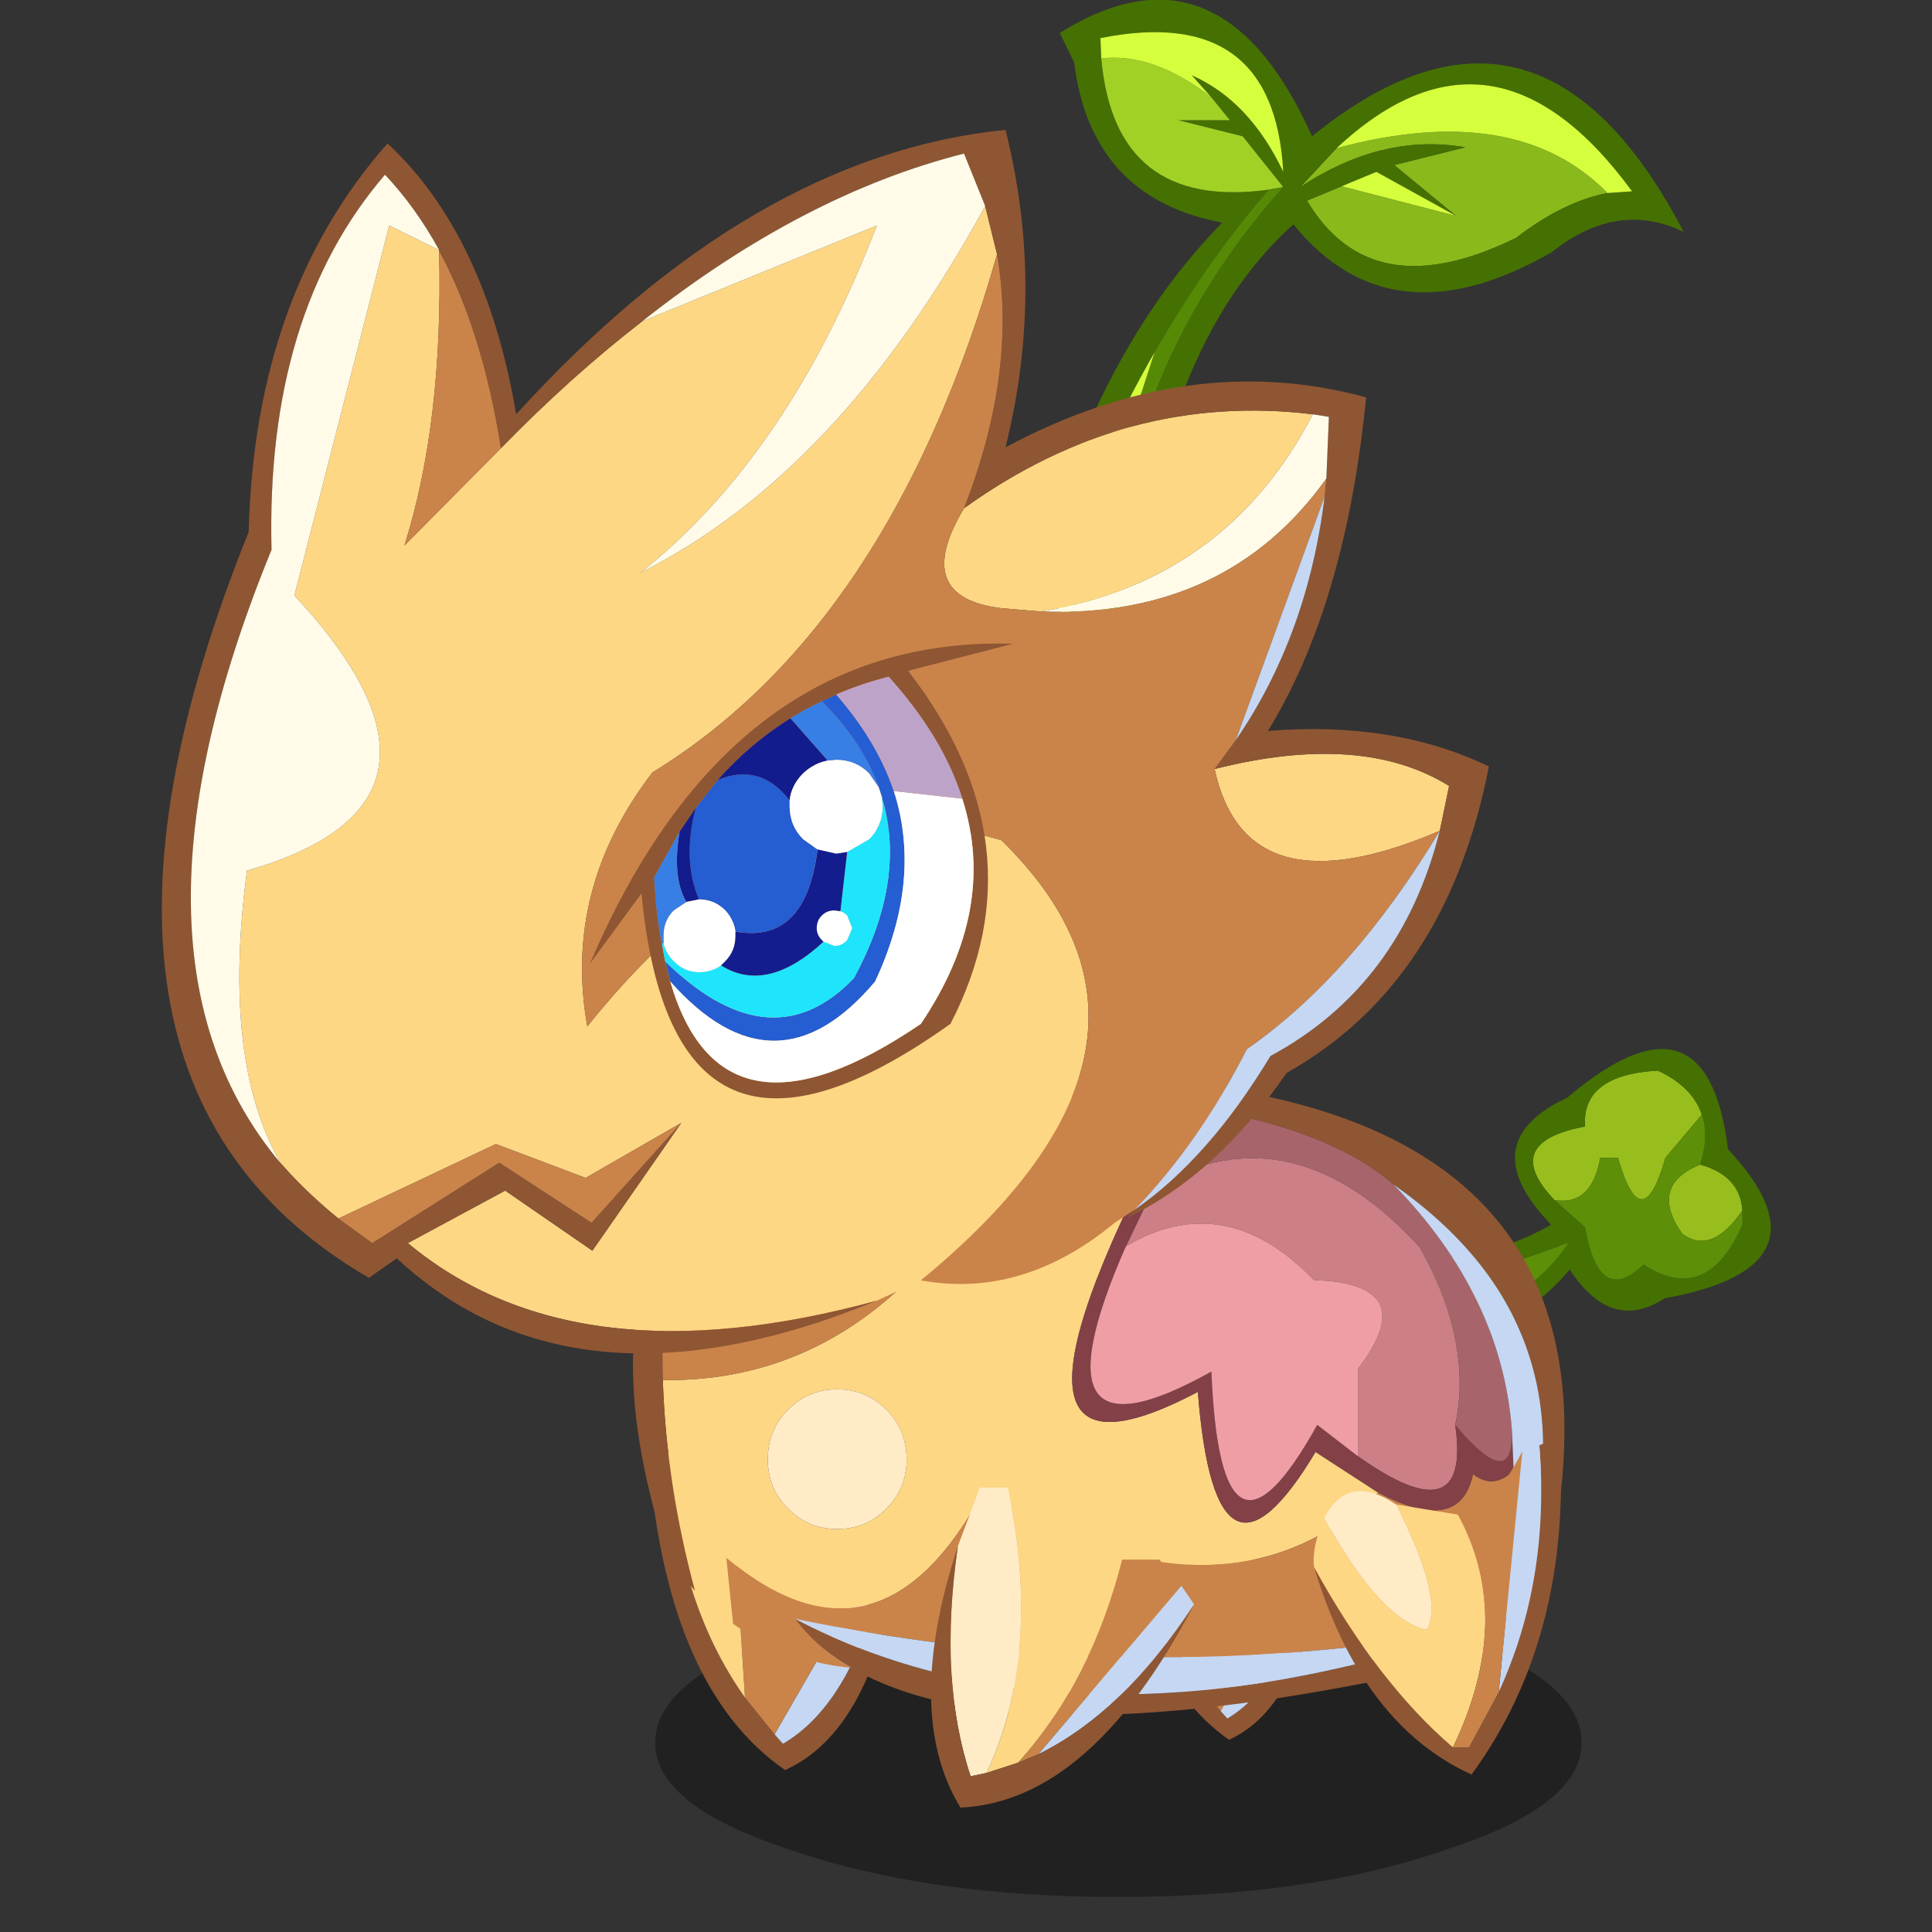 <svg xmlns:ffdec="https://www.free-decompiler.com/flash" xmlns:xlink="http://www.w3.org/1999/xlink" ffdec:objectType="frame" height="90" width="90" xmlns="http://www.w3.org/2000/svg"><rect width="100%" height="100%" fill="#333333" stroke="none"/><use ffdec:characterId="19" height="135.1" transform="translate(2.127) scale(.654)" width="122.9" xlink:href="#a"/><defs><use ffdec:characterId="2" height="15.4" transform="scale(1.246 1.24)" width="11.2" xlink:href="#b" id="j"/><use ffdec:characterId="2" height="15.4" width="11.2" xlink:href="#b" id="k"/><use ffdec:characterId="5" height="17.1" width="23.55" xlink:href="#c" id="l"/><use ffdec:characterId="7" height="37.75" width="55" xlink:href="#d" id="m"/><use ffdec:characterId="9" height="37.8" width="37.75" xlink:href="#e" id="n"/><use ffdec:characterId="11" height="72.25" width="78.4" xlink:href="#f" id="o"/><use ffdec:characterId="15" height="19.9" width="14.6" xlink:href="#g" id="p"/><use ffdec:characterId="17" height="18.95" width="15.55" xlink:href="#h" id="q"/><g id="a" transform="translate(-3.25)"><use ffdec:characterId="1" height="9.8" transform="matrix(1.189 0 0 2.239 46.665 113.177)" width="55.5" xlink:href="#i"/><use ffdec:characterId="3" height="19.1" transform="translate(46.15 103.05) scale(1.206)" width="13.95" xlink:href="#j"/><use ffdec:characterId="4" height="15.4" transform="translate(79.7 105.35) scale(1.206)" width="11.2" xlink:href="#k"/><use ffdec:characterId="6" height="17.1" transform="translate(97.7 74.75) scale(1.206)" width="23.55" xlink:href="#l"/><use ffdec:characterId="8" height="37.75" transform="translate(45.1 76.65) scale(1.206)" width="55" xlink:href="#m"/><use ffdec:characterId="10" height="37.8" transform="translate(74.4) scale(1.206)" width="37.75" xlink:href="#n"/><use ffdec:characterId="14" height="72.25" transform="translate(11.5 9.25) scale(1.206)" width="78.4" xlink:href="#o"/><use ffdec:characterId="16" height="19.9" transform="translate(93.6 102.4) scale(1.206)" width="14.6" xlink:href="#p"/><use ffdec:characterId="18" height="18.95" transform="translate(66.3 105.9) scale(1.206)" width="15.55" xlink:href="#q"/></g><g id="b" fill-rule="evenodd"><path d="m10.65 7.8.55.8q-1.4 5.3-4.7 6.8Q.75 11.4 0 0l.95.3q.4 7.05 3.65 11.65L6 13.7l.4.45q2.8-1.65 4.25-6.35" fill="#8f5633"/><path d="M10.65 7.8Q9.2 12.5 6.4 14.15L6 13.7l3.9-6.8.75.9" fill="#c5d7f3"/><path d="m6 13.7-1.4-1.75L3.95 1.7Q7.1 3.55 9.9 6.9L6 13.7" fill="#ca844a"/><path d="M4.6 11.95Q1.35 7.35.95.3q1.5.55 3 1.4l.65 10.25" fill="#fed784"/></g><g id="c" fill-rule="evenodd"><path d="M10.8 8.9q-3.25-3.4 1.8-4.35-.2-3.05 4.3-3.3 2.05.95 2.6 2.6L17.35 6.4q-1.4 4.9-2.8 0H13.5q-.5 2.85-2.7 2.5m8.6-2.1q2.35.65 2.5 2.7-1.8 2.65-3.55 1.4-2-2.85 1.05-4.1" fill="#97be1c"/><path d="M19.5 3.85q-.55-1.65-2.6-2.6-4.5.25-4.3 3.3-5.05.95-1.8 4.35l1.8 1.6q.85 4.75 3.45 2.2 3.75 2.45 5.85-2.35V9.5q-.15-2.05-2.5-2.7.55-1.7.1-2.95M.25 14.35.5 12.1q5.6.85 10.1-1.75-4.7-4.85.95-7.5 8.25-7 9.5 3.05 6.5 6.95-3.75 8.8-3.15 2.05-5.6-1.7Q6.95 18.55 0 16.55l.15-1.35q7.8 1.75 11.5-3.8-6 2.3-11.4 2.95" fill="#457102"/><path d="M10.8 8.9q2.2.35 2.7-2.5h1.05q1.4 4.9 2.8 0l2.15-2.55q.45 1.25-.1 2.95-3.05 1.25-1.05 4.1 1.75 1.25 3.55-1.4v.85q-2.1 4.8-5.85 2.35-2.6 2.55-3.45-2.2l-1.8-1.6M.15 15.2l.1-.85q5.4-.65 11.4-2.95-3.7 5.55-11.5 3.8" fill="#5d8f08"/></g><g id="d" fill-rule="evenodd"><path d="m23.6 1 8.7.7q-13.25 24.5 1.05 16.95 1.05 13.4 6.95 3.55l3.7 2.4q-9.3 8.6-23.3-.1Q14.55 36 5.5 28.45l.4 3.9q-1.2-.85-2.25-1.95-1.7-6.3-1.9-12.45Q15.8 18.15 23.6 1M12.05 18.5q-1.7 0-2.9 1.2t-1.2 2.95q0 1.7 1.2 2.9t2.9 1.2q1.7 0 2.9-1.2t1.2-2.9q0-1.75-1.2-2.95-1.2-1.2-2.9-1.2" fill="#fed784"/><path d="M32.3 1.7 23.6 1q-4.65-.1-10.15.2 6.1-1.5 15-1.1 34.2 1.6 24.35 33.6-29.45 7.4-39.9 1.25-2.05-1.15-3.35-2.9 16.5 8.65 40.5.55l1.5-.55q6.6-16.4-6.65-25.65-3.75-3.25-11.65-4.55l-.95-.15M1.75 17.95q.2 6.15 1.9 12.45l-1.5-1.7Q-2.3 15.2 2.4 8.05q-.8 4.9-.65 9.9" fill="#8f5633"/><path d="M23.6 1Q15.8 18.15 1.75 17.95q-.15-5 .65-9.9Q5.7 3.1 13.45 1.2 18.95.9 23.6 1M5.9 32.35l-.4-3.9Q14.55 36 20.7 24.5q14 8.7 23.3.1 4.85 2.55 5.6-1.1 1.2.95 2.4-.2-.15 4.4-1.95 9.3-20.05 3.7-40.5-.55 1.3 1.75 3.35 2.9-3.85-.35-7-2.6" fill="#ca844a"/><path d="M30.8 6.5q8.15-4.6 15.65 3.6 3.15 5.65 2.1 10.5.95 6.6-5.75 1.85V17.3q3.85-5.05-2.6-5.25-5.25-5.45-11.1-2l1.7-3.55" fill="#cc7f86"/><path d="m44 24.6-3.7-2.4q-5.9 9.85-6.95-3.55Q19.05 26.2 32.3 1.7l.95.15L30.8 6.5l-1.7 3.55q-5.95 13.55 5.05 7.4.55 13.4 6.25 3.15l2.4 1.85q6.7 4.75 5.75-1.85 3.45 4.1 3.35.35l.1 2.35q-1.2 1.15-2.4.2-.75 3.65-5.6 1.1" fill="#834147"/><path d="M12.05 18.5q1.7 0 2.9 1.2t1.2 2.95q0 1.7-1.2 2.9t-2.9 1.2q-1.7 0-2.9-1.2t-1.2-2.9q0-1.75 1.2-2.95 1.2-1.2 2.9-1.2" fill="#ffecc7"/><path d="M29.1 10.05q5.85-3.45 11.1 2 6.45.2 2.6 5.25v5.15l-2.4-1.85q-5.7 10.25-6.25-3.15-11 6.15-5.05-7.4" fill="#f09ea6"/><path d="M33.25 1.85q7.9 1.3 11.65 4.55 6.4 6.55 7 14.55.1 3.75-3.35-.35 1.05-4.85-2.1-10.5-7.5-8.2-15.65-3.6l2.45-4.65" fill="#a7656b"/><path d="M44.9 6.4q13.25 9.25 6.65 25.65l-1.5.55q-24 8.1-40.5-.55 20.45 4.25 40.5.55 1.8-4.9 1.95-9.3l-.1-2.35q-.6-8-7-14.55" fill="#c5d7f3"/></g><g id="e" fill-rule="evenodd"><path d="M33.25 11.4q-2.6.5-5.4 2.65-8.55 4.2-12.35-2.2l2.05-.85 6.75 1.75-3.65-3 4.2-1.05q-4.9-.85-9.75 2.35l2.15-2.3q10.6-2.85 16 2.65" fill="#89b91b"/><path d="M13.25 11.2q-3.6 4.1-6.75 9.6Q3.1 26.75.3 34.35L0 32.2q3.6-12.05 10.5-19.05Q2.75 11.7 1.75 3.7L.9 1.95Q10.4-4 15.8 8.05 29.15-2.8 37.75 13.7q-3.9-1.9-7.8 1.2-9.5 5.45-15.25-1.65-8 7.15-9.65 24.25l-1.2.3Q3.9 22.45 14.1 11.05l-2.4-3-3.8-.95h3.05l-1.1-1.35-1.15-1.3q3.4 1.5 5.4 5.7Q13.55.2 3.3 2.25l.05 1.2q.8 9 9.9 7.75m4.3-.2-2.05.85q3.8 6.4 12.35 2.2 2.8-2.15 5.4-2.65l1.45-.1Q26.5.1 17.25 8.75l-2.15 2.3q4.85-3.2 9.75-2.35l-4.2 1.05 3.65 3-4.7-2.6-2.05.85" fill="#457102"/><path d="m14.1 11.05-.85.15q-9.1 1.25-9.9-7.75 3.1-.35 6.5 2.3l1.1 1.35H7.9l3.8.95 2.4 3" fill="#a2d126"/><path d="m13.25 11.2.85-.15Q3.9 22.45 3.85 37.8q-1.55.15-2.5-1.1L6.5 20.8q3.15-5.5 6.75-9.6" fill="#568a06"/><path d="M6.5 20.8 1.35 36.7Q.7 35.85.3 34.35q2.8-7.6 6.2-13.55M9.85 5.75q-3.4-2.65-6.5-2.3l-.05-1.2Q13.55.2 14.1 10.15q-2-4.2-5.4-5.7l1.15 1.3m23.4 5.65q-5.4-5.5-16-2.65Q26.5.1 34.7 11.3l-1.45.1m-8.95 1.35L17.55 11l2.05-.85 4.7 2.6" fill="#d5ff3c"/></g><g id="f" fill-rule="evenodd"><path d="M16.4 7.1v.05q.25 10.1-2.05 17.4l5.7-5.75q4.15-4.25 8.35-7.5l13.85-5.65q-5.2 13.55-13.95 20.5 11.75-5.9 20.35-21.65l.7 2.85Q43.1 29.3 29 37.95q-5.3 6.9-3.85 15 11.8-14.7 24.45-11 12.3 12-4.75 26l-2.6 1.2q-17.8 4.85-27.7-3.4l5.75-3.1 5.15 3.55 5.25-7.55-5.65 3.25-5.3-2-9.3 4.4Q8.6 62.8 7.1 61.1l-.05-.05q-3.5-6.05-2-17.3Q19.2 39.7 7.85 27.5l5.6-21.85L16.4 7.1M68 16.8q-5.1 9.85-16.05 11.65l-2.35-.2q-5.35-.65-2.2-5.9Q57 15.45 68 16.8m-5.8 20.95q8.7-2.2 13.85 1l-.55 2.65q-11.45 4.9-13.3-3.65" fill="#fed784"/><path d="M16.4 7.15V7.1Q15 4.55 13.2 2.65q-7.05 8.2-6.7 22.15-9.8 23.95.55 36.25l.05.05q1.5 1.7 3.35 3.2l2 1.45 7.5-4.75 5.45 3.55 5.3-5.9-5.25 7.55-5.15-3.55-5.75 3.1q9.9 8.25 27.7 3.4-17.8 7.3-28.35-2.5l-1.65 1.15Q-7.9 56.1 5.15 23.75 5.5 9.7 13.35.8q5.8 5.4 7.6 16Q34.85 1.5 49.85 0q2.35 9.35 0 18.75 10.85-5.8 21.3-2.95-1.2 12.2-5.8 19.7 7.45-.6 13.05 2.1-2.5 12.8-11.95 18.1-4.1 6-9.4 8.55l.4-.45q4.4-3.05 8.05-9.1 7.7-4.15 10-13.3l.55-2.65q-5.15-3.2-13.85-1l1.25-1.7q4.25-6.2 5.25-14.4l.1-1.05.15-3.65-.95-.15q-11-1.35-20.6 5.55 3.15-8.1 1.95-15l-.7-2.85-1.25-3.1q-9.5 2.4-19 9.9-4.2 3.25-8.35 7.5-1.1-6.95-3.65-11.65" fill="#8f5633"/><path d="m16.4 7.1-2.95-1.45-5.6 21.85q11.35 12.2-2.8 16.25-1.5 11.25 2 17.3Q-3.3 48.75 6.5 24.8q-.35-13.95 6.7-22.15 1.8 1.9 3.2 4.45m32.25-2.6q-8.6 15.75-20.35 21.65 8.75-6.95 13.95-20.5L28.4 11.3q9.5-7.5 19-9.9l1.25 3.1M68 16.8l.95.15-.15 3.65q-5.9 8.25-16.85 7.85Q62.9 26.65 68 16.8" fill="#fffbe8"/><path d="m10.45 64.3 9.3-4.4 5.3 2 5.65-3.25-5.3 5.9L19.95 61l-7.5 4.75-2-1.45m34.4 3.65q17.05-14 4.75-26-12.65-3.7-24.45 11-1.45-8.1 3.85-15 14.1-8.65 20.35-30.6 1.2 6.9-1.95 15-3.15 5.25 2.2 5.9l2.35.2q10.95.4 16.85-7.85l-.1 1.05-5.25 14.4-1.25 1.7q1.85 8.55 13.3 3.65-5.15 8.55-11.4 12.9-2.85 5.6-6.65 9.5l-1.15.75q-5.45 4.5-11.45 3.4M20.05 18.8l-5.7 5.75q2.3-7.3 2.05-17.4 2.55 4.7 3.65 11.65" fill="#ca844a"/><path d="M68.7 21.65q-1 8.2-5.25 14.4l5.25-14.4m6.8 19.75q-2.3 9.15-10 13.3-3.65 6.05-8.05 9.1 3.8-3.9 6.65-9.5 6.25-4.35 11.4-12.9" fill="#c5d7f3"/><path d="m39 33.75.85-.4q2.4 2.75 3.4 5.7 1.7 5.25-1.1 11.25-5.9 7-12.1 0l-.3-1.2.25.25q6.1 5.75 10.9.75 2.95-5.45 1.8-10.15l-.15-.55-.2-.6q-.95-2.65-3.35-5.05m-6.15 4.65q2.5-1.05 4.25 1.2v.35q0 1.15.8 1.95l.85.6q-.7 5.6-4.85 4.85-.1-.7-.6-1.25-.65-.65-1.55-.65-1-2.3-.2-5.4l1.3-1.65" fill="#255dd2"/><path d="m39.85 33.35-.85.4q-.95.45-1.85 1-2.4 1.5-4.3 3.65l-1.3 1.65-.95 1.4-1.5 2.7q.1 2.15.45 3.9l.2 1.05.3 1.2q3.05 10.5 14.8 2.5 4.55-6.75 2.45-13.3-1.15-3.65-4.35-7.2-1.6.4-3.1 1.05M28.35 45.1l-3.05 4.15q8.3-19.4 25-18.9l-6.2 1.6q7.95 10.3 2.5 20.85-16.4 11.7-18.25-7.7" fill="#8f5633"/><path d="M39.35 37.25q-.8.15-1.45.75-.7.7-.8 1.6-1.75-2.25-4.25-1.2 1.9-2.15 4.3-3.65l2.2 2.5m-8.75 4.2.95-1.4q-.8 3.1.2 5.4l-.75.15q-.85-1.45-.4-4.15" fill="#131c8d"/><path d="m42.35 38.8.2.6.05.55q0 1.15-.8 1.95l-1.3.75-.65.1-1.1-.25-.85-.6q-.8-.8-.8-1.95v-.35q.1-.9.8-1.6.65-.6 1.45-.75l.5-.05q1.15 0 1.95.8l.55.8m-12.3 11.5q6.2 7 12.1 0 2.8-6 1.1-11.25l4.05.45q2.1 6.55-2.45 13.3-11.75 8-14.8-2.5m10.05-4.15q.2.05.4.25l.3.75-.3.7q-.3.35-.75.35l-.65-.25-.1-.1q-.3-.3-.3-.7 0-.45.3-.75t.75-.3l.35.05m-7.05 3.2q-.55.4-1.3.4-.85 0-1.5-.65-.45-.45-.6-1.05v-.45q0-.9.6-1.5l.75-.5.75-.15q.9 0 1.55.65.5.55.6 1.25v.25q0 .9-.6 1.5l-.25.25" fill="#fff"/><path d="M39 33.75q2.4 2.4 3.35 5.05l-.55-.8q-.8-.8-1.95-.8l-.5.05-2.2-2.5q.9-.55 1.85-1m-9.35 14.3h-.1q-.35-1.75-.45-3.9l1.5-2.7q-.45 2.7.4 4.15l-.75.5q-.6.6-.6 1.5v.45" fill="#377ee5"/><path d="M43.25 39.05q-1-2.95-3.4-5.7 1.5-.65 3.1-1.05 3.2 3.55 4.35 7.2l-4.05-.45" fill="#bea3c9"/><path d="m42.55 39.4.15.55q1.15 4.7-1.8 10.15-4.8 5-10.9-.75l-.25-.25-.2-1.05h.1q.15.6.6 1.05.65.65 1.5.65.75 0 1.3-.4 2.7 1.7 6.05-1.4l.65.25q.45 0 .75-.35l.3-.7-.3-.75q-.2-.2-.4-.25l.4-3.5 1.3-.75q.8-.8.8-1.95l-.05-.55" fill="#1fe5fc"/><path d="m38.75 42.5 1.1.25.65-.1-.4 3.5-.35-.05q-.45 0-.75.3t-.3.75q0 .4.3.7l.1.1q-3.35 3.1-6.05 1.4l.25-.25q.6-.6.6-1.5v-.25q4.15.75 4.85-4.85" fill="#131d8e"/></g><g id="g" fill-rule="evenodd"><path d="M13.3.45 14.5 0q.75 11.75-5.2 19.9Q2.8 16.95 0 7.65q3.8 6.9 8.2 10.65h.95l1.75-3.25Q13.95 8.4 13.3.45" fill="#8f5633"/><path d="M13.3.45q.65 7.95-2.4 14.6L12.3.8l1-.35" fill="#c5d7f3"/><path d="M8.2 18.3Q3.8 14.55 0 7.65q-.15-1.2.6-2.9 3.35 6.05 6.05 6.6 1.05-1.75-1.8-7.4l3.65.6q3.35 6.15-.3 13.75" fill="#fed784"/><path d="M.6 4.75q1.4-2.7 4.25-.8 2.85 5.65 1.8 7.4-2.7-.55-6.05-6.6" fill="#ffecc7"/><path d="M10.9 15.05 9.15 18.3H8.2q3.65-7.6.3-13.75 2-.2 3.8-3.75l-1.4 14.25" fill="#ca844a"/></g><g id="h" fill-rule="evenodd"><path d="M14.8 5.85 6.35 15.8l-1.2.5q4.3-4.75 6.15-12h2.2l1.3 1.55" fill="#ca844a"/><path d="M4.55.05Q9.7.25 13.5 4.3h-2.2q-1.85 7.25-6.15 12l-1.85.6Q6.6 9.8 4.55.05" fill="#fed784"/><path d="m14.8 5.85.75 1.1q-4.2 6.4-9.2 8.85l8.45-9.95" fill="#c5d7f3"/><path d="M1.6 3.5 2.9.05h1.65Q6.6 9.8 3.3 16.9l-.95.2Q.45 11.4 1.6 3.5" fill="#ffecc7"/><path d="M6.35 15.8q5-2.45 9.2-8.85-6.1 11.65-13.8 12-3.4-5.55-.15-15.45-1.15 7.9.75 13.6l.95-.2 1.85-.6 1.2-.5" fill="#8f5633"/></g><path d="M27.75 0q0 2-8.15 3.4Q11.5 4.9 0 4.9q-11.5 0-19.65-1.5-8.1-1.4-8.1-3.4 0-2.05 8.1-3.5Q-11.5-4.9 0-4.9q11.5 0 19.6 1.4 8.15 1.45 8.15 3.5" fill-opacity=".349" fill-rule="evenodd" transform="translate(27.75 4.9)" id="i"/></defs></svg>